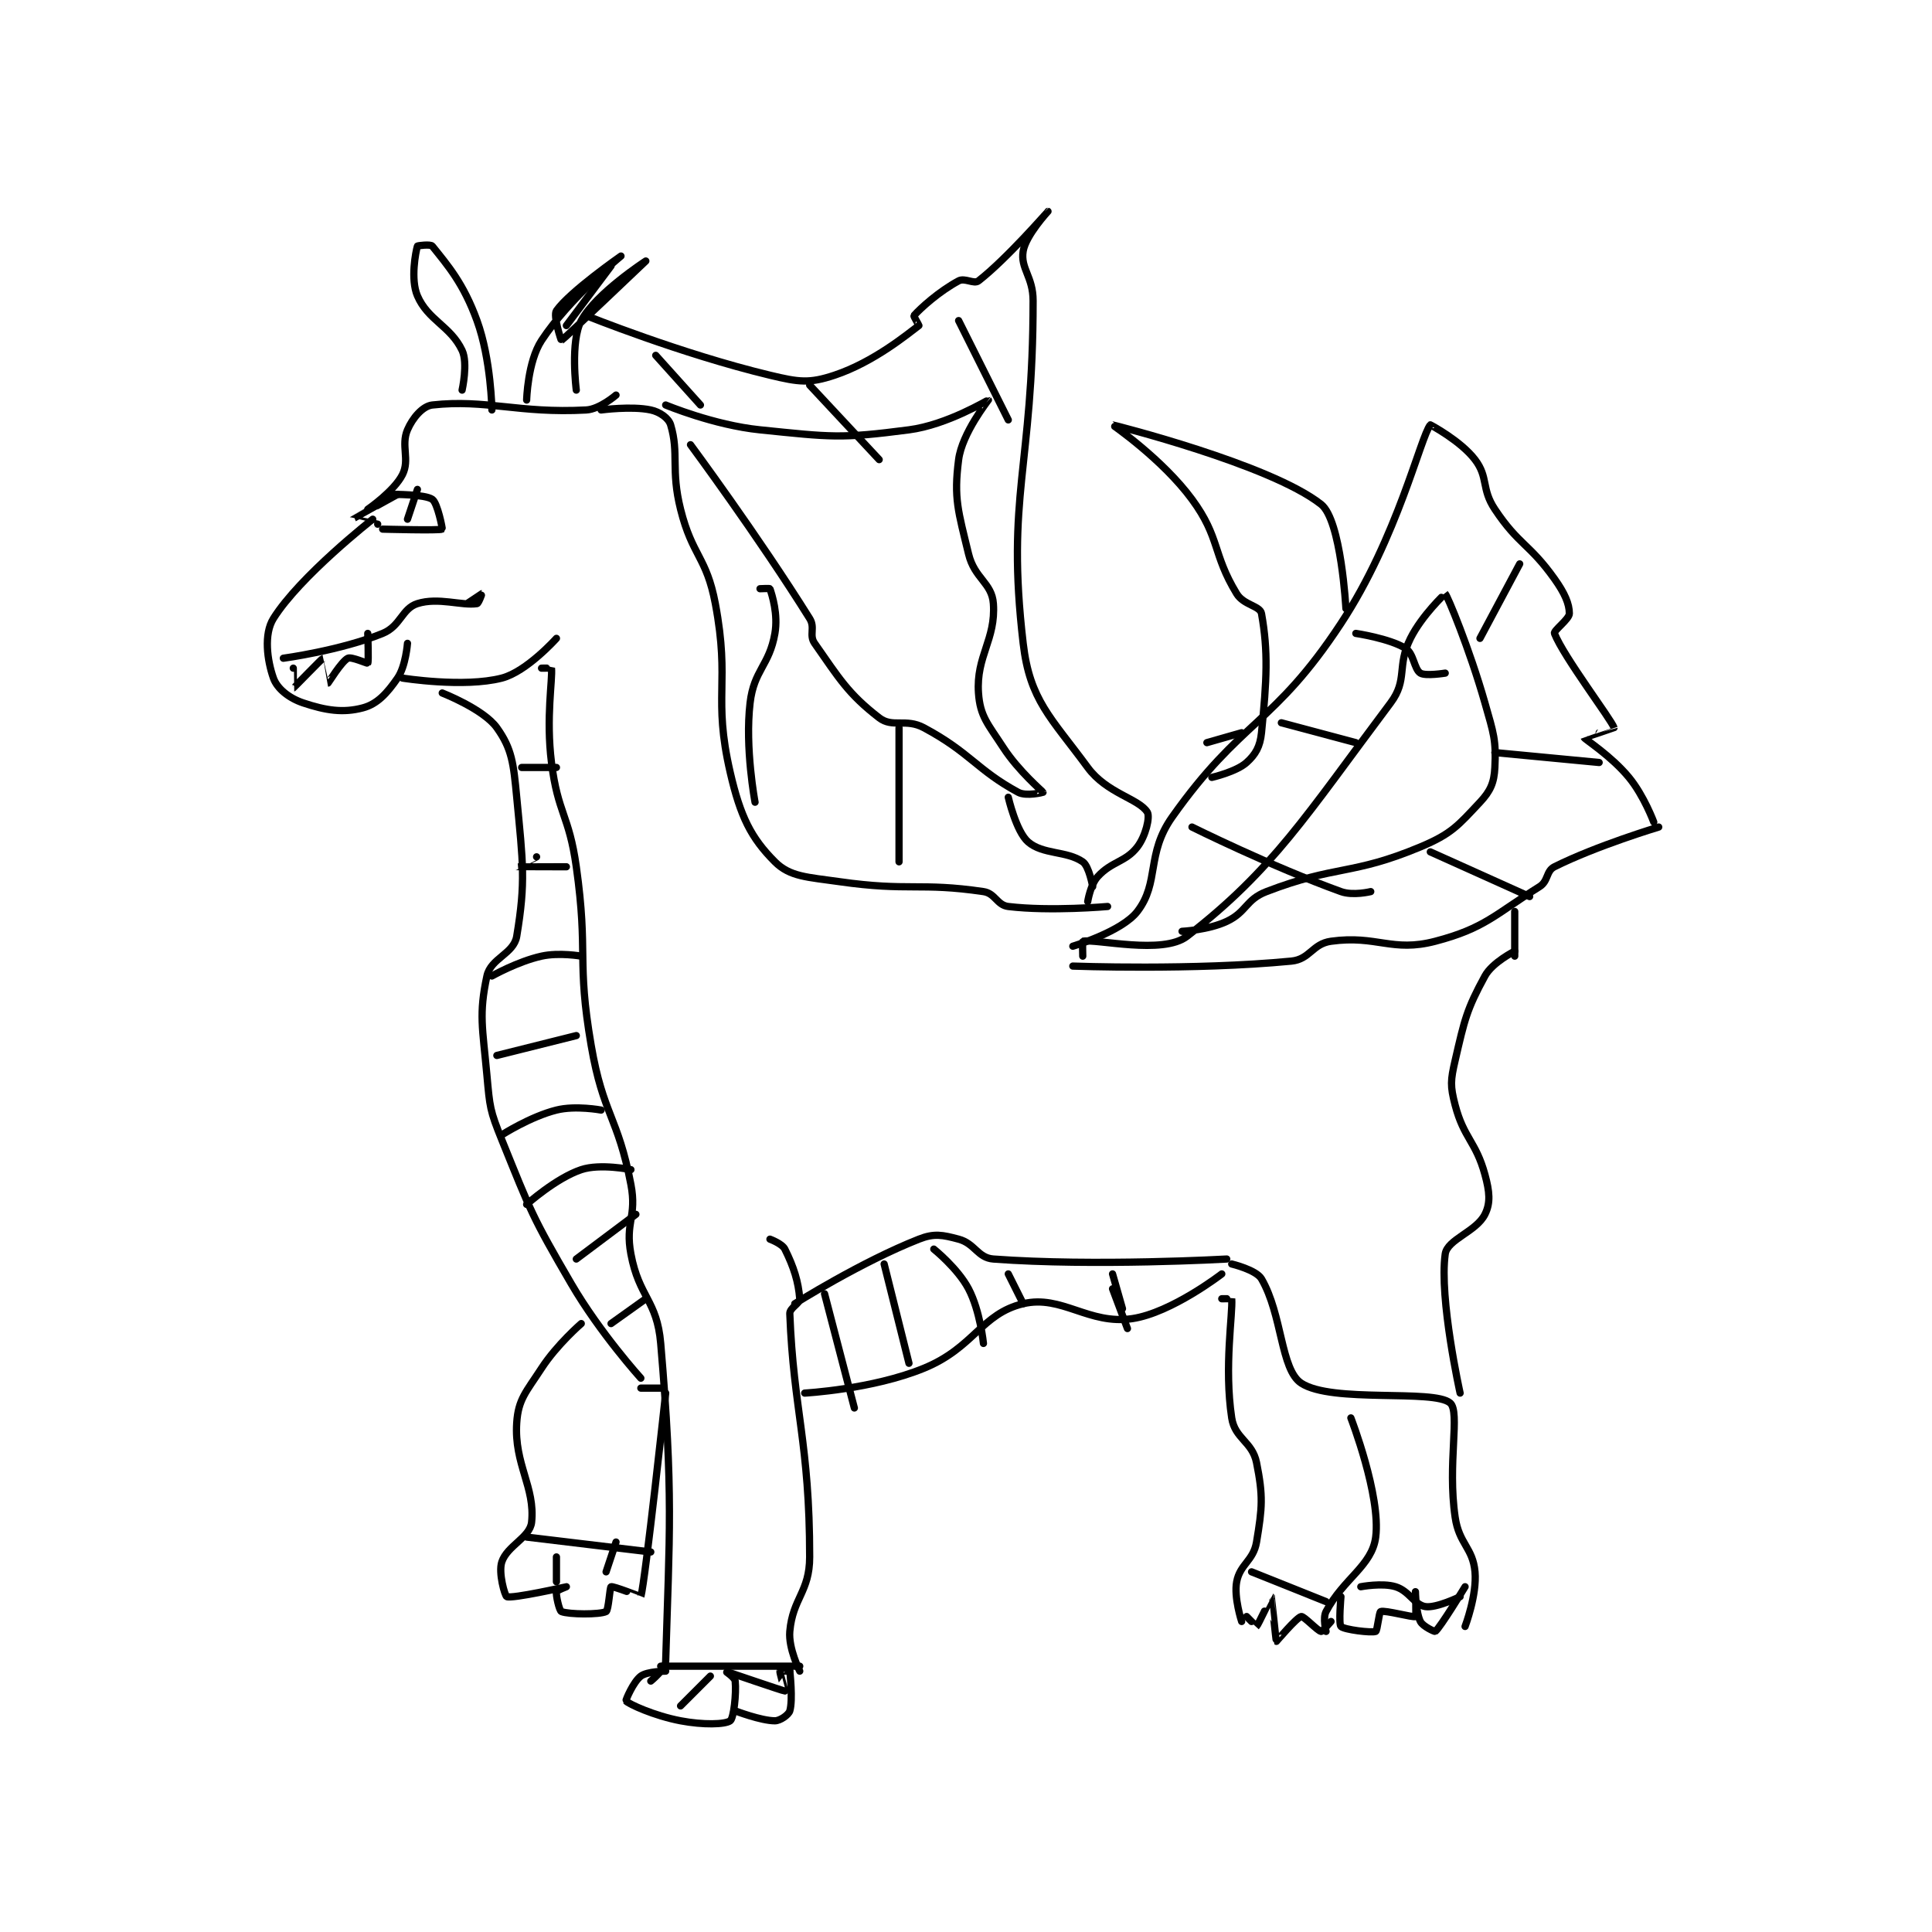 <?xml version="1.0" encoding="utf-8"?>
<!DOCTYPE svg PUBLIC "-//W3C//DTD SVG 1.1//EN" "http://www.w3.org/Graphics/SVG/1.1/DTD/svg11.dtd">
<svg viewBox="0 0 800 800" preserveAspectRatio="xMinYMin meet" xmlns="http://www.w3.org/2000/svg" version="1.1">
<g fill="none" stroke="black" stroke-linecap="round" stroke-linejoin="round" stroke-width="1.459">
<g transform="translate(113.217,87.52) scale(2.056) translate(-216,-36)">
<path id="0" d="M236 98 C236 98 221.321 109.487 216 118 C214.035 121.143 214.733 126.412 216 130 C216.751 132.128 219.147 134.049 222 135 C226.59 136.53 230.023 137.047 234 136 C236.907 135.235 238.865 133.084 241 130 C242.65 127.616 243 123 243 123 "/>
<path id="1" d="M237 99 C237 99 231.992 98.011 232 98 C232.036 97.946 241 93 241 93 "/>
<path id="2" d="M235 96 C235 96 240.335 92.33 242 89 C243.506 85.987 241.647 83.158 243 80 C244.025 77.608 246.055 75.216 248 75 C258.815 73.798 265.375 76.737 279 76 C281.713 75.853 285 73 285 73 "/>
<path id="3" d="M242 130 C242 130 254.332 131.979 262 130 C267.009 128.707 273 122 273 122 "/>
<path id="4" d="M254 72 C254 72 255.218 66.57 254 64 C251.677 59.096 247.116 57.937 245 53 C243.576 49.677 244.656 44.147 245 43 C245.031 42.897 247.664 42.58 248 43 C251.105 46.881 254.266 50.482 257 58 C259.856 65.854 260 76 260 76 "/>
<path id="5" d="M267 74 C267 74 267.194 66.283 270 62 C275.523 53.571 286 45 286 45 C286 45 275.715 52.154 273 56 C272.288 57.009 273.956 62.024 274 62 C274.487 61.73 291 46 291 46 C291 46 280.963 52.496 278 58 C275.732 62.211 277 72 277 72 "/>
<path id="6" d="M275 59 L284 47 "/>
<path id="7" d="M282 76 C282 76 288.128 75.17 292 76 C293.798 76.385 295.588 77.625 296 79 C297.728 84.76 295.998 87.991 298 96 C300.374 105.496 303.213 105.528 305 115 C308.04 131.112 304.46 133.659 308 149 C310.049 157.878 312.178 162.178 317 167 C320.036 170.036 323.523 170.075 330 171 C343.976 172.996 346.185 171.115 359 173 C361.38 173.35 361.721 175.726 364 176 C372.503 177.02 384 176 384 176 "/>
<path id="8" d="M250 133 C250 133 258.316 136.243 261 140 C264.045 144.263 264.347 147.146 265 154 C266.271 167.345 266.839 170.966 265 182 C264.409 185.547 259.771 186.404 259 190 C257.341 197.744 258.121 200.334 259 210 C259.583 216.415 259.589 217.043 262 223 C267.88 237.527 268.05 238.371 276 252 C281.811 261.962 290 271 290 271 "/>
<path id="9" d="M270 128 C270 128 271.997 127.974 272 128 C272.247 130.349 270.862 137.899 272 147 C273.295 157.359 275.523 157.479 277 168 C279.478 185.657 277.01 186.601 280 204 C282.406 217.996 285.39 218.298 288 232 C289.238 238.498 286.796 239.58 288 246 C289.644 254.77 293.252 255.233 294 264 C296.591 294.349 295.753 302.386 295 328 C294.952 329.637 292 332 292 332 "/>
<path id="10" d="M240 93 C240 93 246.505 92.953 248 94 C249.066 94.746 250.069 99.959 250 100 C249.484 100.309 238 100 238 100 "/>
<path id="11" d="M266 148 L273 148 "/>
<path id="12" d="M269 166 C269 166 264.996 167.999 265 168 C265.012 168.004 275 168 275 168 "/>
<path id="13" d="M260 190 C260 190 265.176 187.072 270 186 C273.544 185.212 278 186 278 186 "/>
<path id="14" d="M261 206 L277 202 "/>
<path id="15" d="M262 222 C262 222 267.74 218.315 273 217 C276.864 216.034 282 217 282 217 "/>
<path id="16" d="M267 236 C267 236 272.901 230.7 278 229 C281.824 227.725 288 229 288 229 "/>
<path id="17" d="M277 247 L289 238 "/>
<path id="18" d="M284 260 L291 255 "/>
<path id="19" d="M218 126 C218 126 229.521 124.454 238 121 C241.634 119.52 241.871 115.988 245 115 C249.221 113.667 253.931 115.472 257 115 C257.334 114.948 258.002 113 258 113 C257.993 113 255 115 255 115 "/>
<path id="20" d="M290 273 L294 273 "/>
<path id="21" d="M316 243 C316 243 318.452 243.903 319 245 C320.802 248.604 321.738 251.591 322 255 C322.073 255.948 319.955 256.839 320 258 C320.751 277.53 324 283.899 324 307 C324 314.072 320.582 315.307 320 322 C319.703 325.413 322 330 322 330 "/>
<path id="22" d="M321 256 C321 256 334.392 247.573 346 243 C349.083 241.785 350.741 242.131 354 243 C357.286 243.876 357.834 246.766 361 247 C381.394 248.511 408 247 408 247 "/>
<path id="23" d="M409 248 C409 248 413.934 249.172 415 251 C419.21 258.217 418.852 269.271 423 272 C429.205 276.082 449.714 273.138 453 276 C455.064 277.798 452.41 288.189 454 299 C454.796 304.412 457.555 305.108 458 310 C458.423 314.658 456 321 456 321 "/>
<path id="24" d="M323 274 C323 274 336.59 273.259 347 269 C357.119 264.86 358.565 258.008 367 256 C374.774 254.149 380.218 260.317 389 259 C396.886 257.817 407 250 407 250 "/>
<path id="25" d="M327 254 L333 277 "/>
<path id="26" d="M339 248 L344 268 "/>
<path id="27" d="M349 245 C349 245 353.829 248.874 356 253 C358.338 257.442 359 264 359 264 "/>
<path id="28" d="M364 250 L367 256 "/>
<path id="29" d="M385 253 L388 261 "/>
<path id="30" d="M385 250 L387 257 "/>
<path id="31" d="M407 255 C407 255 408.998 254.979 409 255 C409.248 257.979 407.439 268.699 409 279 C409.635 283.188 413.156 283.778 414 288 C415.351 294.755 415.164 297.016 414 304 C413.37 307.783 410.665 308.454 410 312 C409.406 315.166 411 320 411 320 "/>
<path id="32" d="M433 279 C433 279 439.066 294.684 438 303 C437.257 308.796 431.504 311.343 428 318 C427.308 319.314 428 322 428 322 "/>
<path id="33" d="M412 319 C412 319 413.986 321.011 414 321 C414.278 320.778 416.997 314.998 417 315 C417.016 315.012 417.915 323.943 418 324 C418.02 324.014 422.052 319.211 423 319 C423.517 318.885 426.287 321.881 427 322 C427.264 322.044 429 320 429 320 "/>
<path id="34" d="M413 310 L428 316 "/>
<path id="35" d="M431 315 C431 315 430.511 320.511 431 321 C431.651 321.651 437.117 322.331 438 322 C438.333 321.875 438.667 318.125 439 318 C439.883 317.669 445.553 319.255 446 319 C446.199 318.887 446 314 446 314 C446 314 446.078 318.157 447 320 C447.496 320.993 449.887 322.087 450 322 C451.012 321.212 456 313 456 313 "/>
<path id="36" d="M435 313 C435 313 439.317 312.175 442 313 C444.771 313.853 445.807 316.663 448 317 C450.219 317.341 455 315 455 315 "/>
<path id="37" d="M295 330 C295 330 291.287 330.035 290 331 C288.489 332.133 286.905 335.893 287 336 C287.56 336.63 292.661 338.983 298 340 C302.539 340.865 306.967 340.751 308 340 C308.704 339.488 309.255 334.547 309 332 C308.929 331.291 306.997 329.999 307 330 C307.017 330.003 318.678 334 319 334 C319.027 334 317.937 330.253 318 330 C318.008 329.966 320 330 320 330 "/>
<path id="38" d="M298 337 L304 331 "/>
<path id="39" d="M294 329 L322 329 "/>
<path id="40" d="M320 330 C320 330 320.665 335.783 320 338 C319.759 338.804 318.049 340 317 340 C314.202 340 309 338 309 338 "/>
<path id="41" d="M278 260 C278 260 273.101 264.229 270 269 C266.888 273.788 265.308 275.234 265 280 C264.462 288.337 268.755 292.954 268 300 C267.668 303.095 263.093 304.721 262 308 C261.271 310.186 262.616 314.853 263 315 C264.167 315.449 274.997 313 275 313 C275 313 273.05 313.751 273 314 C272.865 314.676 273.567 317.827 274 318 C275.497 318.599 281.712 318.644 283 318 C283.501 317.75 283.745 313.109 284 313 C284.417 312.821 289.994 315.023 290 315 C290.889 311.85 295 274 295 274 "/>
<path id="42" d="M267 303 L292 306 "/>
<path id="43" d="M273 307 L273 312 "/>
<path id="44" d="M285 304 L283 310 "/>
<path id="45" d="M279 57 C279 57 298.054 64.693 316 69 C321.85 70.404 323.93 70.69 329 69 C336.93 66.357 343.764 60.677 346 59 C346.046 58.966 344.901 57.111 345 57 C346.332 55.502 350.038 52.133 354 50 C355.241 49.332 357.092 50.706 358 50 C363.649 45.606 371.999 36.001 372 36 C372.001 36 367.534 40.794 367 44 C366.415 47.509 369 49.127 369 54 C369 87.625 363.517 93.237 367 123 C368.343 134.479 372.546 137.863 380 148 C383.844 153.228 390.293 154.268 392 157 C392.595 157.952 391.665 161.835 390 164 C387.63 167.081 384.839 166.877 382 170 C380.542 171.604 380 175 380 175 "/>
<path id="46" d="M377 184 C377 184 386.858 181.085 390 177 C394.507 171.14 391.72 165.47 397 158 C410.898 138.339 417.505 139.503 431 119 C442.4 101.681 447.043 81.392 449 79 C449.013 78.984 455.093 82.199 458 86 C460.734 89.576 459.231 91.846 462 96 C466.81 103.215 468.904 102.865 474 110 C476.064 112.89 477 115.034 477 117 C477 118.123 473.78 120.437 474 121 C475.848 125.723 485.571 138.5 486 140 C486.005 140.019 479.998 141.994 480 142 C480.092 142.308 485.428 145.663 489 150 C492.04 153.691 494 159 494 159 "/>
<path id="47" d="M377 188 C377 188 401.193 188.905 421 187 C424.766 186.638 425.235 183.519 429 183 C438.245 181.725 441.264 185.288 450 183 C459.935 180.398 461.929 177.669 471 172 C472.79 170.881 472.297 168.851 474 168 C482.515 163.743 495 160 495 160 "/>
<path id="48" d="M466 185 C466 185 461.503 187.245 460 190 C456.317 196.752 455.901 198.763 454 207 C453.07 211.032 452.988 212.12 454 216 C455.75 222.709 458.173 223.3 460 230 C460.935 233.428 461.166 235.669 460 238 C458.252 241.497 452.411 243.04 452 246 C450.755 254.963 455 274 455 274 "/>
<path id="49" d="M466 186 L466 177 "/>
<path id="50" d="M379 186 C379 186 378.924 183.014 379 183 C381.805 182.466 395.125 185.774 400 182 C417.325 168.587 423.918 157.776 441 135 C444.515 130.313 442.192 127.616 445 122 C447.34 117.32 451.988 112.989 452 113 C452.423 113.367 456.854 123.988 460 135 C461.758 141.154 462.275 142.504 462 148 C461.848 151.047 461.132 152.725 459 155 C454.599 159.694 453.283 161.37 447 164 C433.146 169.799 430.059 167.593 416 173 C411.795 174.617 412.046 177.096 408 179 C404.284 180.749 399 181 399 181 "/>
<path id="51" d="M295 75 C295 75 304.661 79.047 314 80 C328.361 81.465 330.175 81.803 344 80 C351.734 78.991 359.919 73.951 360 74 C360.008 74.005 354.688 80.667 354 86 C352.99 93.825 353.917 96.372 356 105 C357.198 109.963 360.699 110.786 361 115 C361.517 122.236 357.489 125.587 358 133 C358.326 137.726 359.888 139.212 363 144 C366.101 148.771 370.951 152.852 371 153 C371.007 153.021 367.61 153.872 366 153 C357.615 148.458 356.375 145.023 347 140 C343.363 138.052 340.684 140.074 338 138 C331.741 133.164 329.946 130.066 325 123 C323.83 121.329 325.164 119.863 324 118 C313.649 101.438 300 83 300 83 "/>
<path id="52" d="M411 141 L404 143 "/>
<path id="53" d="M405 150 C405 150 409.917 148.875 412 147 C413.804 145.376 414.72 143.798 415 141 C416.066 130.34 416.37 124.674 415 117 C414.721 115.436 411.41 115.316 410 113 C405.1 104.95 406.695 101.745 401 94 C395.05 85.908 384.988 79 385 79 C385.03 79.001 416.71 86.9 427 95 C431.058 98.195 432 116 432 116 "/>
<path id="54" d="M293 65 L302 75 "/>
<path id="55" d="M324 71 L338 86 "/>
<path id="56" d="M354 58 L364 78 "/>
<path id="57" d="M314 112 C314 112 315.969 111.907 316 112 C316.432 113.295 317.671 117.139 317 121 C315.869 127.505 312.783 128.343 312 135 C310.933 144.072 313 155 313 155 "/>
<path id="58" d="M342 140 L342 167 "/>
<path id="59" d="M364 154 C364 154 365.583 160.905 368 163 C370.963 165.568 375.769 164.763 379 167 C380.281 167.887 381 172 381 172 "/>
<path id="60" d="M401 160 C401 160 416.893 167.906 431 173 C433.44 173.881 437 173 437 173 "/>
<path id="61" d="M419 139 L434 143 "/>
<path id="62" d="M434 121 C434 121 440.751 122.001 444 124 C445.667 125.026 445.737 128.211 447 129 C448.031 129.644 452 129 452 129 "/>
<path id="63" d="M467 107 L459 122 "/>
<path id="64" d="M462 145 L483 147 "/>
<path id="65" d="M449 165 L469 174 "/>
<path id="66" d="M243 98 L245 92 "/>
<path id="67" d="M220 128 C220 128 219.987 132.004 220 132 C220.077 131.974 225.833 126.024 226 126 C226.007 125.999 226.984 131 227 131 C227.064 131 229.696 126.652 231 126 C231.702 125.649 234.923 127.096 235 127 C235.21 126.738 235 121 235 121 "/>
</g>
</g>
</svg>
